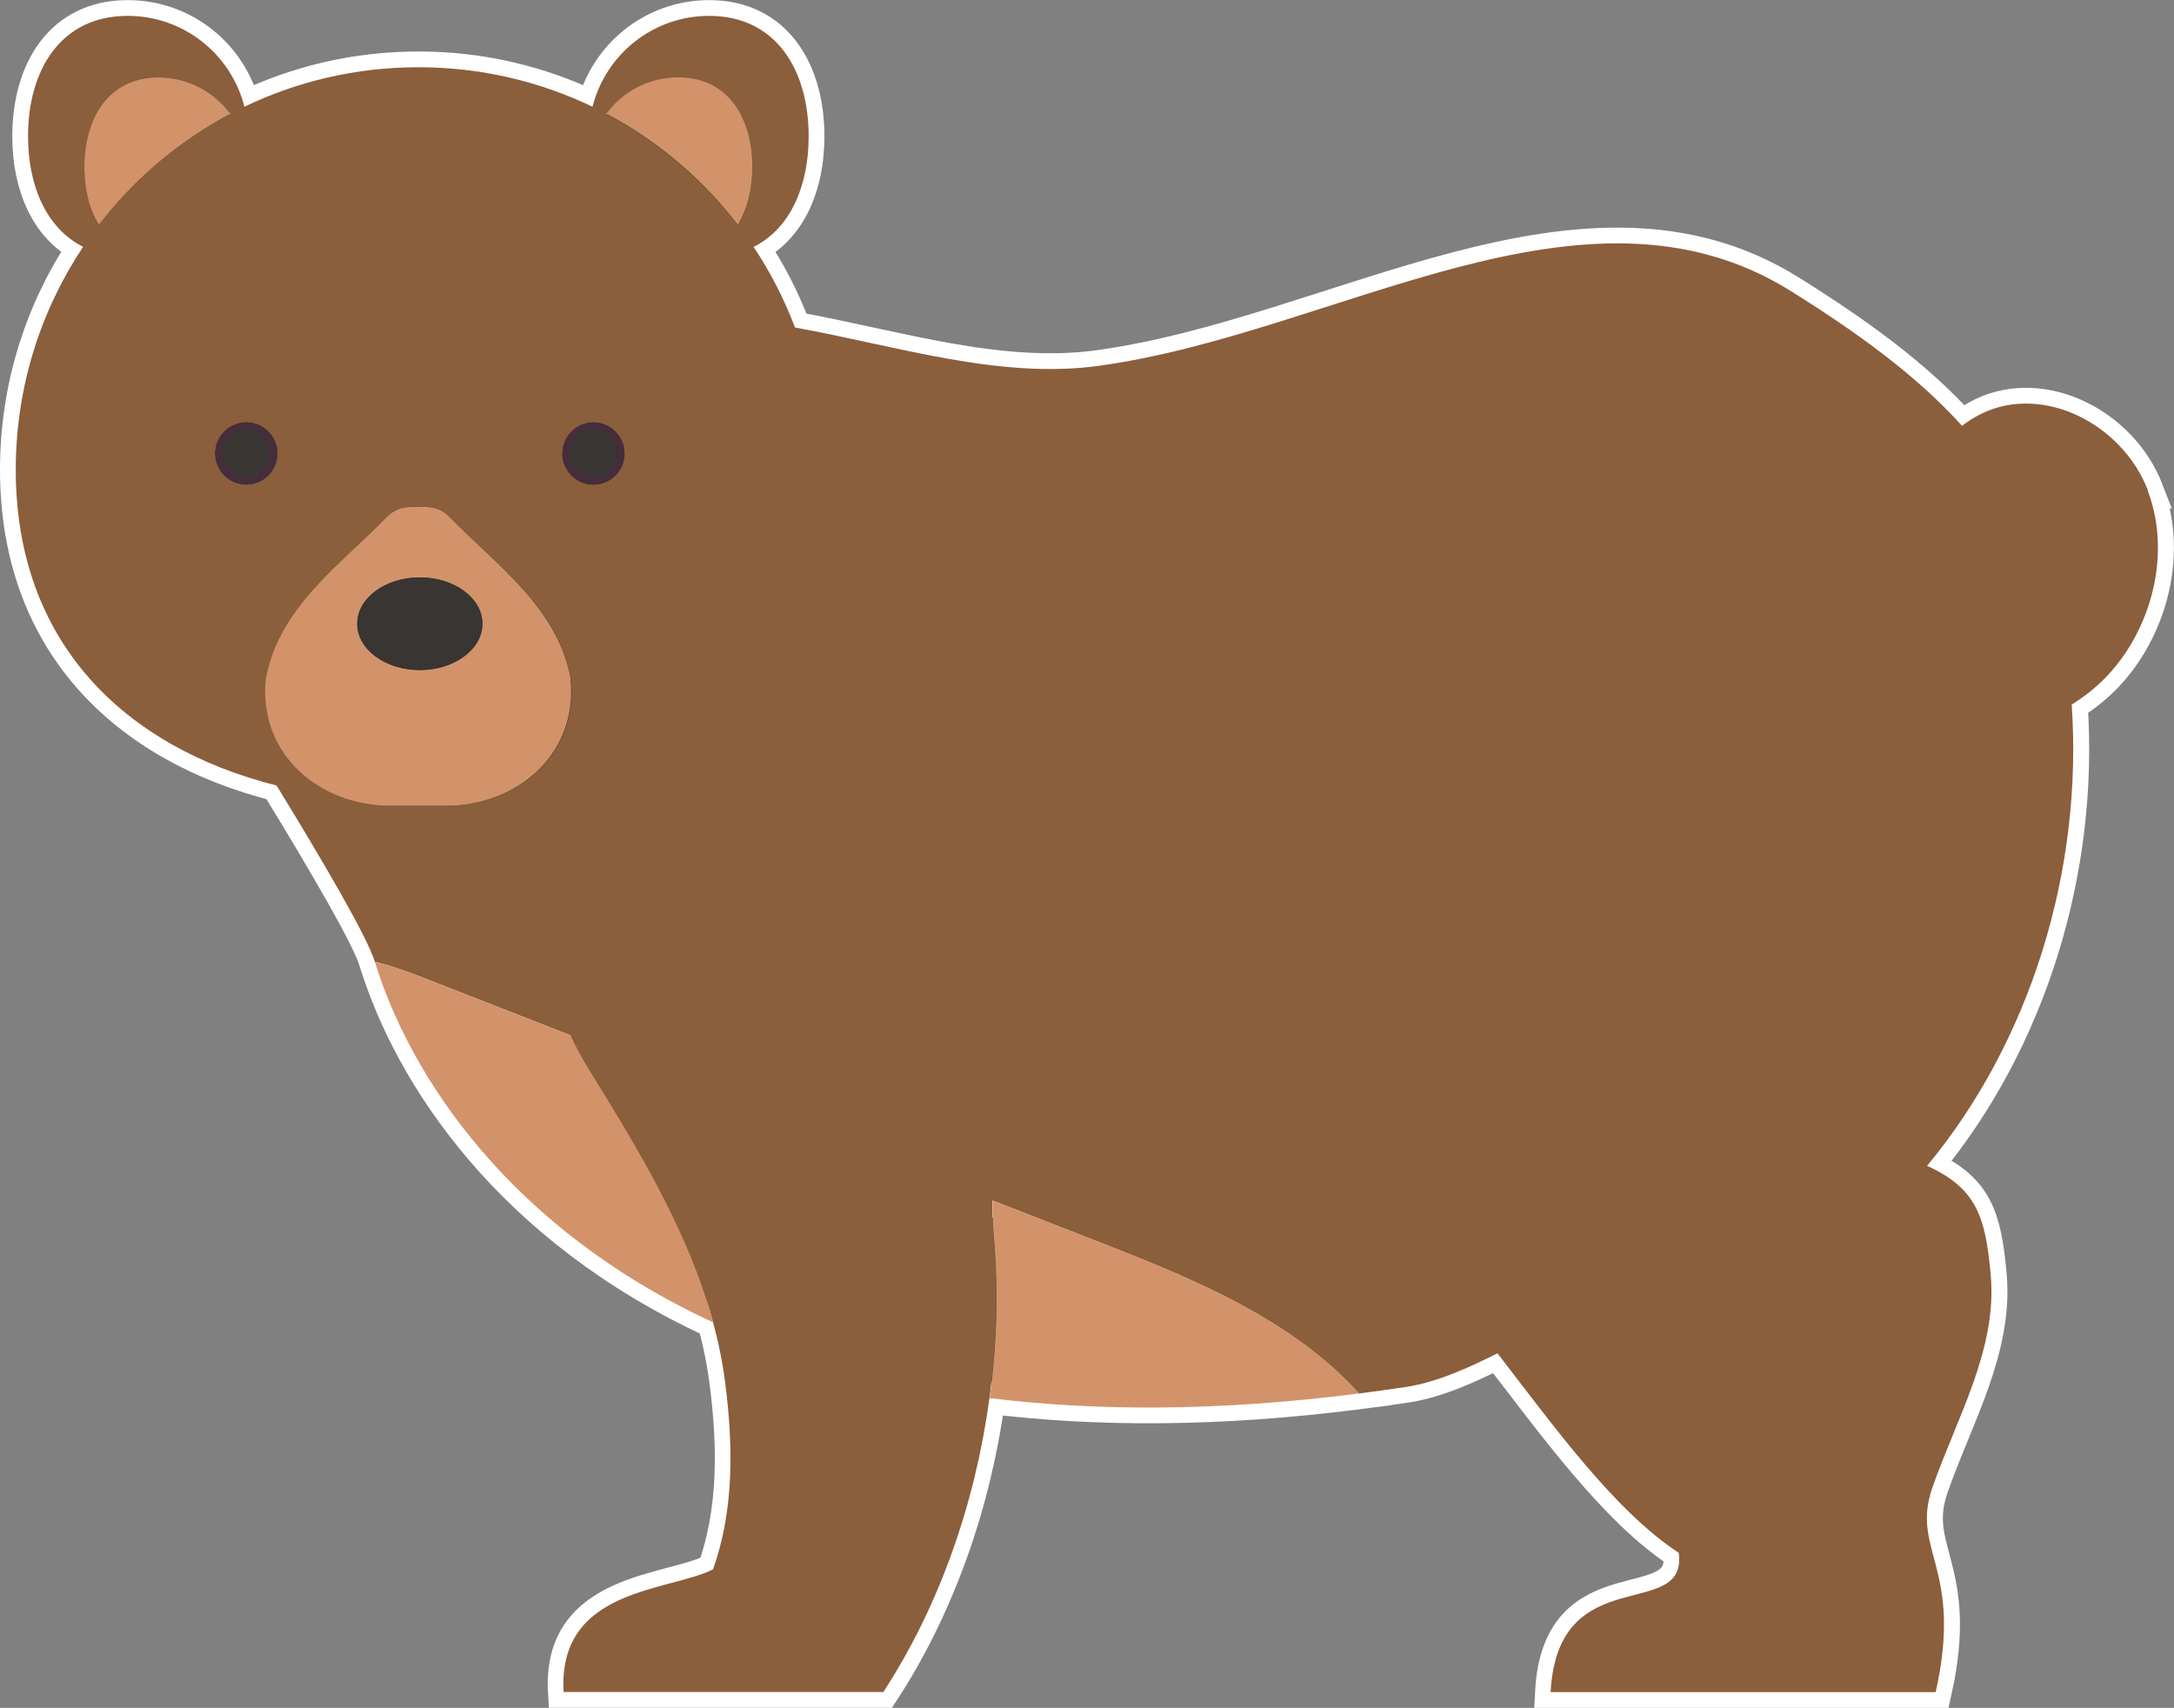 <?xml version="1.0" encoding="UTF-8"?>
<svg id="_Слой_2" data-name="Слой 2" xmlns="http://www.w3.org/2000/svg" viewBox="0 0 206.98 162.59">
  <rect x="0" y="0" width="206.98" height="162.59" fill="#808080" stroke="none"/>
  <defs>
    <style>
      .cls-1 {
        fill: #d2936a;
      }

      .cls-2 {
        fill: #8b5e3c;
      }

      .cls-3 {
        fill: none;
      }

      .cls-4 {
        fill: #383532;
      }

      .cls-5 {
        fill: #333;
        stroke: #fff;
        stroke-miterlimit: 10;
        stroke-width: 3px;
      }

      .cls-6 {
        fill: #452d3b;
      }
    </style>
  </defs>
  <g id="_Слой_1-2" data-name="Слой 1">
    <g>
      <path class="cls-5" d="m204.49,46.67c-2.44-6.31-9.9-10.09-15.73-7.34-.7.33-1.35.74-1.96,1.21-4.33-4.79-9.84-8.79-16.3-12.83-19.71-12.33-43.27,4.02-65.91,7.12-9.49,1.3-19.33-1.93-28.9-3.65-1.03-2.72-2.35-5.29-3.94-7.67,3.5-1.76,5.24-5.81,5.24-10.53,0-6.34-3.13-11.47-9.47-11.47-5.36,0-9.85,3.68-11.11,8.65-5.02-2.41-10.64-3.76-16.57-3.76s-11.56,1.35-16.57,3.76c-1.26-4.97-5.75-8.65-11.11-8.65C5.81,1.5,2.67,6.64,2.67,12.97c0,4.72,1.74,8.76,5.24,10.53-4.05,6.08-6.41,13.37-6.41,21.22,0,16.42,10.32,26.4,24.83,30.06,4.28,6.98,8.61,14.35,9.36,16.78,1.61.39,3.22.98,4.75,1.58,4.63,1.81,9.26,3.62,13.89,5.43,0,0,0,0,0,0,0,0,0,0,0,0-4.63-1.81-9.26-3.62-13.89-5.43-1.53-.6-3.14-1.19-4.75-1.58,3.32,10.86,12.83,25.4,32.21,34.33.51,1.87.9,3.77,1.15,5.72.77,6.04.86,12.09-1.15,17.79-4.19,2.13-14.81,1.75-14.23,11.68h30.44c5.31-8.13,8.75-17.96,10.1-27.98,10.13,1.25,21.78,1.28,35.19-.44-6.34-7-15.53-10.81-24.25-14.22-3.55-1.39-7.1-2.78-10.65-4.16h0s0,0,0,0c3.55,1.39,7.1,2.78,10.65,4.16,8.72,3.41,17.91,7.23,24.25,14.22,1.46-.19,2.93-.39,4.42-.61,3.05-.46,5.96-1.82,8.77-3.21,5.2,6.71,11.12,14.99,17.26,18.99.85,6.64-11.54.58-12.2,13.26h36.66c2.66-11.87-2.42-13.44-.31-19.48,2.32-6.66,6.19-13.15,5.55-20.23-.49-5.49-1.32-8.24-6.06-10.39,9.84-11.86,14.85-28.1,13.77-43.91.9-.56,1.75-1.19,2.55-1.92,4.85-4.43,7.11-12.18,4.67-18.49Z"/>
      <g>
        <path class="cls-3" d="m80.05,70.63c-6.55-1.34-13.19,2.05-18.38,6.52-3.68,3.17-7.03,7.13-8.24,12.02-.33,1.33-.47,2.57-.45,3.76-.02-1.19.12-2.43.45-3.76,1.21-4.89,4.56-8.85,8.24-12.02,5.19-4.47,11.83-7.86,18.38-6.52,6.54,1.34,11.57,7.14,14.6,13.49,4.58,9.61.21,19.07-.13,29.54.34-10.46,4.72-19.93.13-29.54-3.03-6.35-8.06-12.15-14.6-13.49Z"/>
        <path class="cls-2" d="m204.49,46.67c-2.44-6.31-9.9-10.09-15.73-7.34-.7.33-1.35.74-1.96,1.21-4.33-4.79-9.84-8.79-16.3-12.83-19.71-12.33-43.27,4.02-65.91,7.12-9.49,1.3-19.33-1.93-28.9-3.65-1.03-2.72-2.35-5.29-3.94-7.67,3.5-1.76,5.24-5.81,5.24-10.53,0-6.34-3.13-11.47-9.47-11.47-5.36,0-9.85,3.68-11.11,8.65-5.02-2.41-10.64-3.76-16.57-3.76s-11.56,1.35-16.57,3.76c-1.26-4.97-5.75-8.65-11.11-8.65C5.81,1.5,2.67,6.64,2.67,12.97c0,4.72,1.74,8.76,5.24,10.53-4.05,6.08-6.41,13.37-6.41,21.22,0,16.42,10.32,26.4,24.83,30.06,4.28,6.98,8.61,14.35,9.36,16.78,1.61.39,3.22.98,4.75,1.58,4.63,1.81,9.26,3.62,13.89,5.43,0,0,0,0,0,0,0,0,0,0,0,0,.5,1.11,1.11,2.22,1.82,3.38,4.66,7.53,9.42,15.35,11.74,23.94.51,1.87.9,3.77,1.15,5.72.77,6.04.86,12.09-1.15,17.79-4.19,2.13-14.81,1.75-14.23,11.68h30.44c5.31-8.13,8.75-17.96,10.1-27.98.69-5.11.84-10.26.4-15.27-.1-1.2-.14-2.38-.12-3.55h0s0,0,0,0c3.55,1.39,7.1,2.78,10.65,4.16,8.72,3.41,17.91,7.23,24.25,14.22,1.46-.19,2.93-.39,4.42-.61,3.05-.46,5.96-1.82,8.77-3.21,5.2,6.71,11.12,14.99,17.26,18.99.85,6.64-11.54.58-12.2,13.26h36.66c2.66-11.87-2.42-13.44-.31-19.48,2.32-6.66,6.19-13.15,5.55-20.23-.49-5.49-1.32-8.24-6.06-10.39,9.84-11.86,14.85-28.1,13.77-43.91.9-.56,1.75-1.19,2.55-1.92,4.85-4.43,7.11-12.18,4.67-18.49Zm-147.99-6.45c1.63,0,2.96,1.33,2.96,2.96s-1.33,2.96-2.96,2.96c-1.63,0-2.96-1.33-2.96-2.96s1.33-2.96,2.96-2.96Zm8.08-32.84c4.72,0,7.05,3.82,7.05,8.54,0,2.09-.46,4.01-1.39,5.5-3.35-4.36-7.62-7.98-12.51-10.57,1.56-2.1,4.04-3.46,6.85-3.46ZM26.41,43.17c0,1.63-1.33,2.96-2.96,2.96-1.63,0-2.96-1.33-2.96-2.96s1.33-2.96,2.96-2.96,2.96,1.33,2.96,2.96ZM8.03,15.91c0-4.71,2.33-8.54,7.05-8.54,2.81,0,5.3,1.36,6.85,3.46-4.9,2.59-9.16,6.21-12.51,10.57-.92-1.49-1.39-3.4-1.39-5.49Zm29.06,60.8c-6.45-.02-12.45-4.69-11.78-12.02,1.25-6.87,7.02-10.82,11.54-15.47.59-.61,1.39-.95,2.24-.95h1.5c.84,0,1.65.34,2.24.95,4.52,4.65,10.29,8.59,11.54,15.47.67,7.33-5.33,12-11.78,12.02h-5.48Zm57.43,36.95c.34-10.46,4.72-19.93.13-29.54-3.03-6.35-8.06-12.15-14.6-13.49-6.54-1.34-13.18,2.05-18.38,6.52-3.68,3.17-7.03,7.13-8.24,12.02-.33,1.33-.47,2.57-.45,3.76-.02-1.19.12-2.43.45-3.76,1.21-4.89,4.56-8.85,8.24-12.02,5.19-4.47,11.83-7.86,18.38-6.52,6.54,1.34,11.57,7.14,14.6,13.49,4.58,9.61.21,19.08-.13,29.54Z"/>
        <path class="cls-1" d="m54.33,98.57c-4.63-1.81-9.26-3.62-13.89-5.43-1.53-.6-3.14-1.19-4.75-1.58,3.32,10.86,12.83,25.4,32.21,34.33-2.32-8.59-7.08-16.41-11.74-23.94-.71-1.15-1.33-2.27-1.82-3.38Z"/>
        <path class="cls-1" d="m94.21,133.1c10.13,1.25,21.78,1.28,35.19-.44-6.34-7-15.53-10.81-24.25-14.22-3.55-1.39-7.1-2.78-10.65-4.16-.02,1.17.01,2.35.12,3.55.44,5.01.29,10.16-.4,15.27Z"/>
        <path class="cls-1" d="m21.93,10.83c-1.56-2.1-4.04-3.46-6.85-3.46-4.71,0-7.05,3.82-7.05,8.54,0,2.09.46,4.01,1.39,5.49,3.35-4.36,7.62-7.98,12.51-10.57Z"/>
        <path class="cls-1" d="m70.24,21.4c.92-1.49,1.39-3.4,1.39-5.5,0-4.71-2.33-8.54-7.05-8.54-2.81,0-5.3,1.36-6.85,3.46,4.9,2.59,9.16,6.21,12.51,10.57Z"/>
        <path class="cls-1" d="m54.35,64.69c-1.25-6.87-7.02-10.82-11.54-15.47-.59-.61-1.39-.95-2.24-.95h-1.5c-.84,0-1.65.34-2.24.95-4.52,4.65-10.29,8.59-11.54,15.47-.67,7.33,5.33,12,11.78,12.02h5.48c6.45-.02,12.45-4.69,11.78-12.02Zm-14.38-9.72c3.29,0,5.96,1.98,5.96,4.41s-2.67,4.41-5.96,4.41-5.96-1.98-5.96-4.41,2.67-4.41,5.96-4.41Z"/>
        <path class="cls-4" d="m56.5,45.46c1.26,0,2.28-1.02,2.28-2.28s-1.02-2.28-2.28-2.28-2.28,1.02-2.28,2.28,1.02,2.28,2.28,2.28Z"/>
        <path class="cls-6" d="m56.5,46.13c1.63,0,2.96-1.33,2.96-2.96s-1.33-2.96-2.96-2.96-2.96,1.33-2.96,2.96,1.33,2.96,2.96,2.96Zm0-5.24c1.26,0,2.28,1.02,2.28,2.28s-1.02,2.28-2.28,2.28-2.28-1.02-2.28-2.28,1.02-2.28,2.28-2.28Z"/>
        <path class="cls-4" d="m25.73,43.17c0-1.26-1.02-2.28-2.28-2.28s-2.28,1.02-2.28,2.28,1.02,2.28,2.28,2.28,2.28-1.02,2.28-2.28Z"/>
        <path class="cls-6" d="m20.49,43.17c0,1.63,1.33,2.96,2.96,2.96,1.63,0,2.96-1.33,2.96-2.96s-1.33-2.96-2.96-2.96-2.96,1.33-2.96,2.96Zm.68,0c0-1.26,1.02-2.28,2.28-2.28s2.28,1.02,2.28,2.28-1.02,2.28-2.28,2.28-2.28-1.02-2.28-2.28Z"/>
        <ellipse class="cls-4" cx="39.97" cy="59.38" rx="5.96" ry="4.41"/>
      </g>
    </g>
  </g>
</svg>